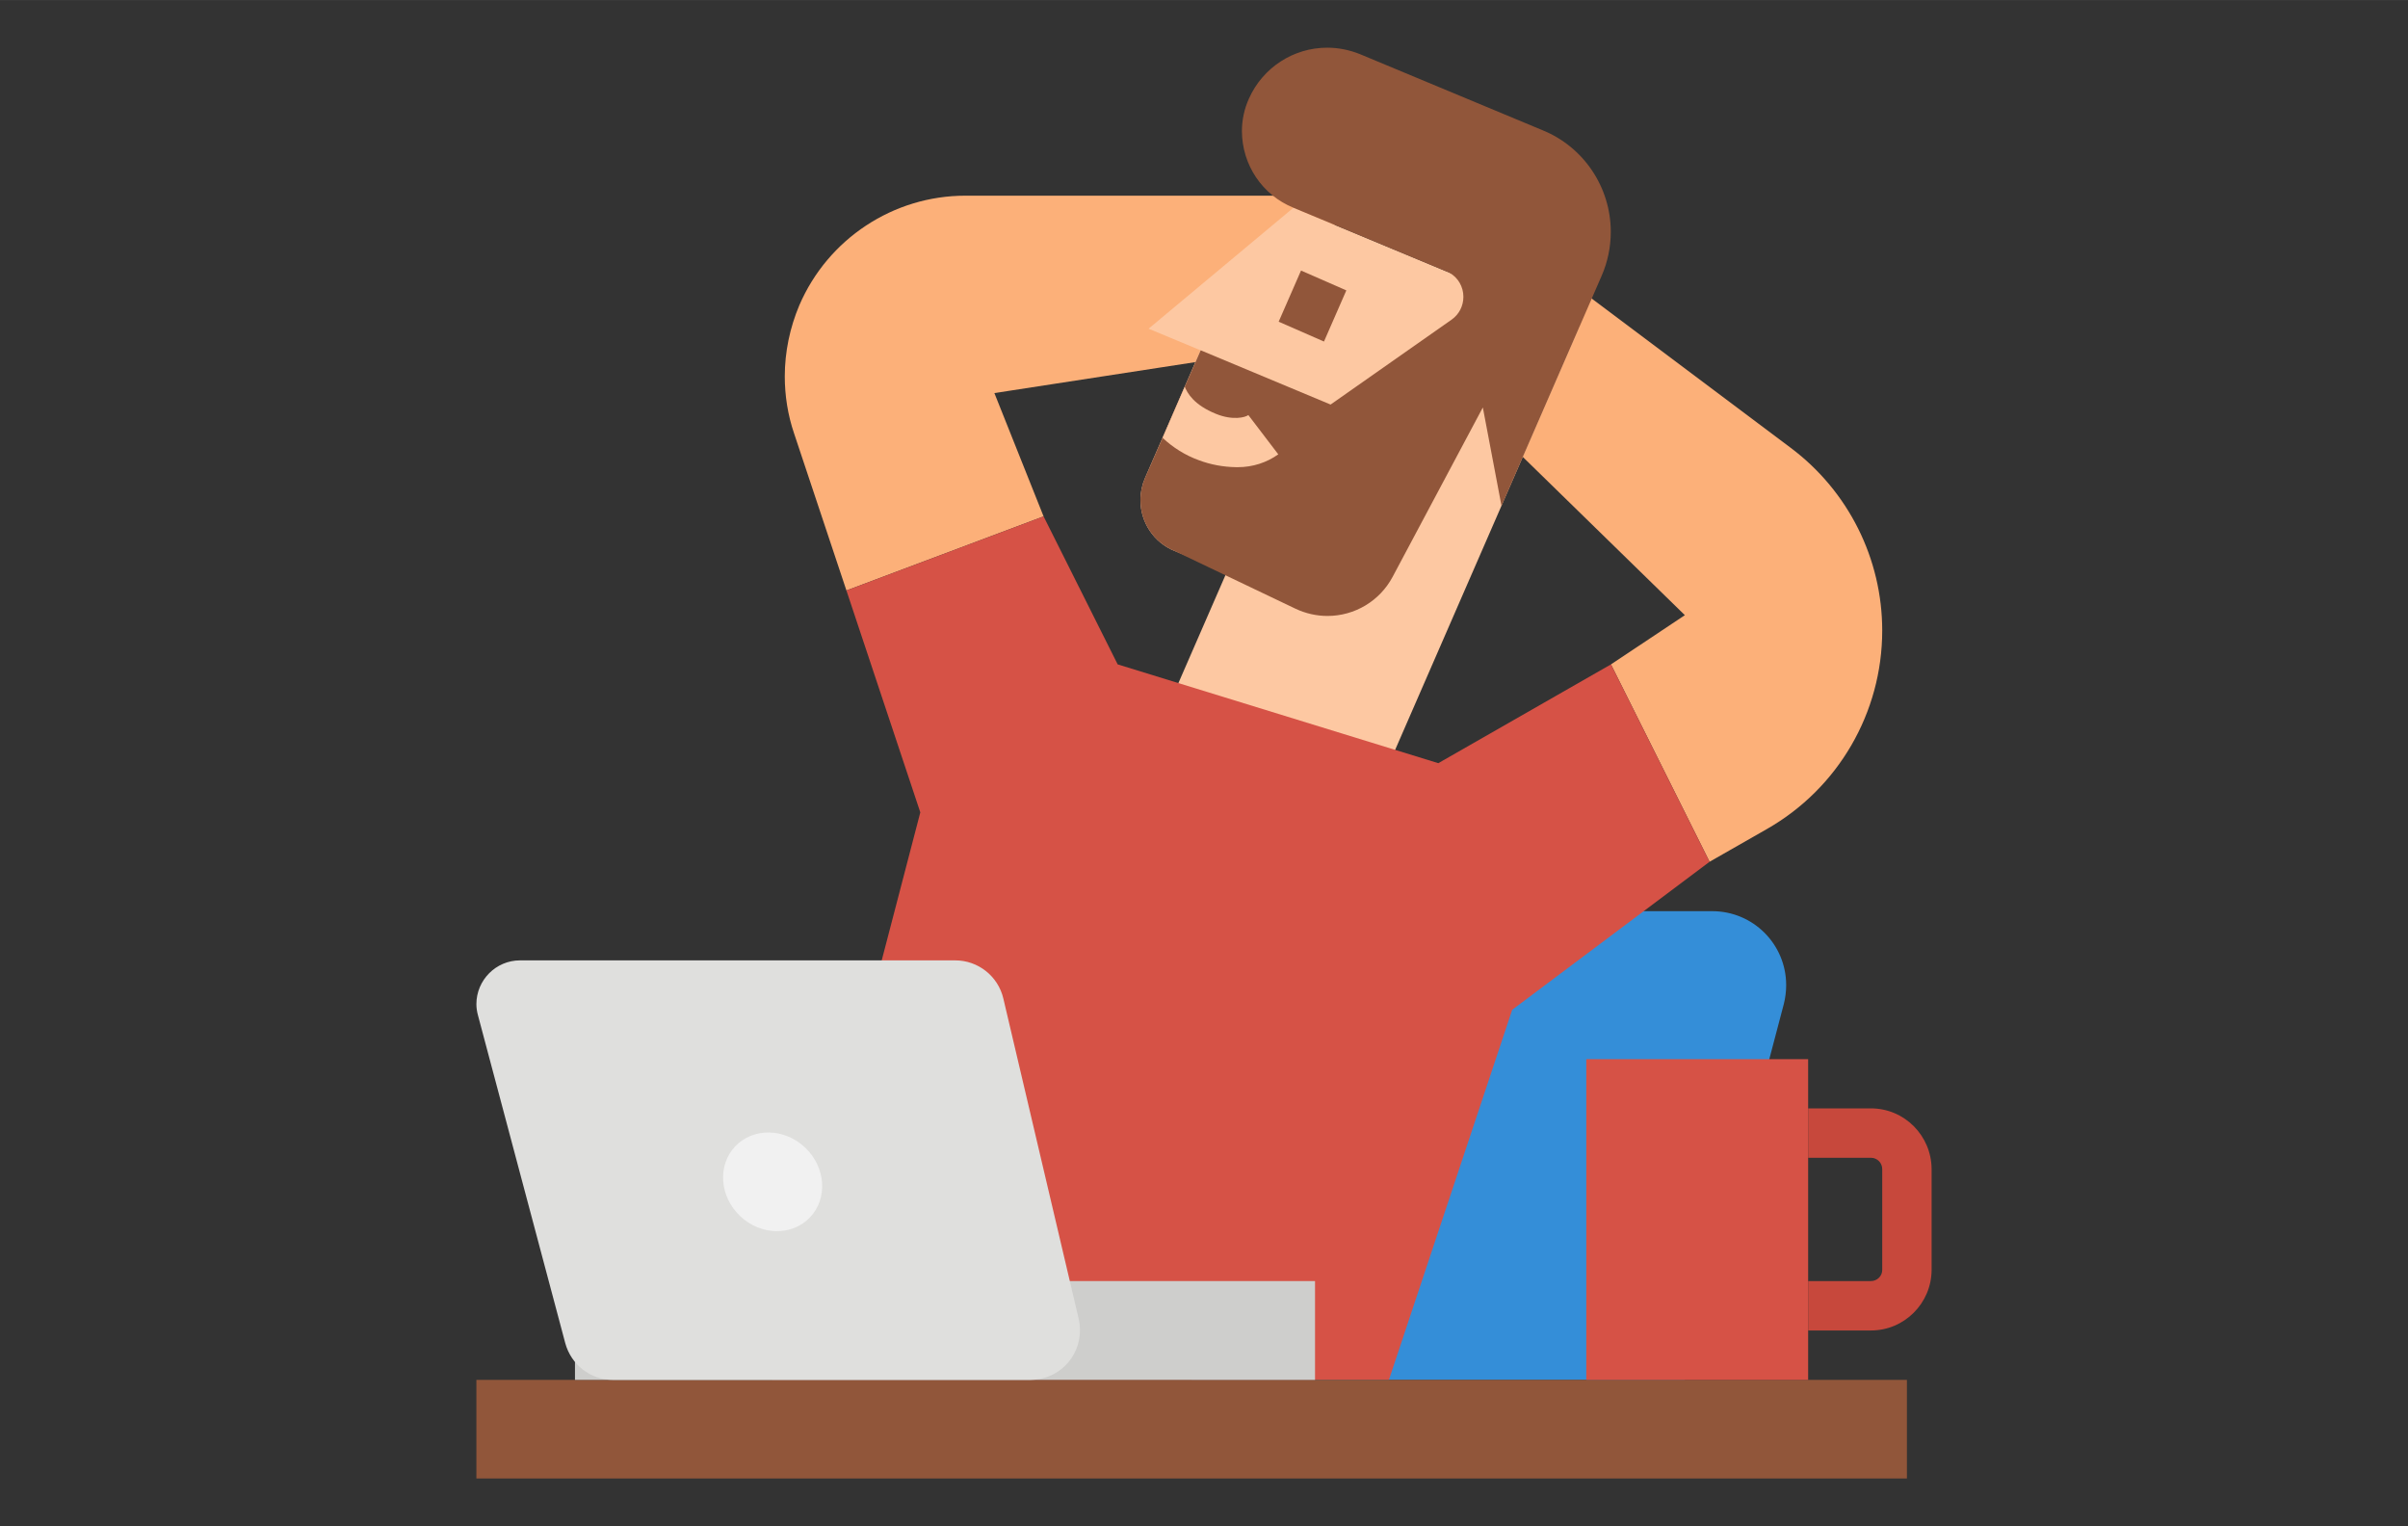 <?xml version="1.0" encoding="UTF-8"?>
<!DOCTYPE svg PUBLIC "-//W3C//DTD SVG 1.1//EN" "http://www.w3.org/Graphics/SVG/1.1/DTD/svg11.dtd">
<!-- Creator: CorelDRAW 2019 (64-Bit) -->
<svg xmlns="http://www.w3.org/2000/svg" xml:space="preserve" width="404px" height="256px" version="1.1" style="shape-rendering:geometricPrecision; text-rendering:geometricPrecision; image-rendering:optimizeQuality; fill-rule:evenodd; clip-rule:evenodd"
viewBox="0 0 123.84 78.47"
 xmlns:xlink="http://www.w3.org/1999/xlink">
 <rect x="0" y="0" width="123.84" height="78.47" fill="#333333" stroke="none"/>
 <defs>
  <style type="text/css">
   <![CDATA[
    .fil0 {fill:none}
    .fil1 {fill:#348ED8}
    .fil4 {fill:#91563A}
    .fil9 {fill:#C7483C}
    .fil6 {fill:#CECECC}
    .fil5 {fill:#D65246}
    .fil7 {fill:#DFDFDD}
    .fil8 {fill:#F1F1F1}
    .fil2 {fill:#FCB079}
    .fil3 {fill:#FDC8A2}
   ]]>
  </style>
 </defs>
 <g id="Layer_x0020_1">
  <rect class="fil0" width="123.84" height="78.47"/>
  <g id="relax_x0020_and_x0020_enjoy.svg">
   <g id="Flat">
    <path class="fil1" d="M86.65 70.95l-25.37 0 5.6 -21.27c0.44,-1.67 1.95,-2.83 3.68,-2.83l17.5 0c0,0 0,0 0,0 2.1,0 3.8,1.7 3.8,3.8 0,0.33 -0.04,0.65 -0.12,0.97l-5.09 19.33z"/>
    <path class="fil2" d="M82.85 34.16l3.8 -2.53 -10.12 -9.88 5.05 -6.61 10.52 7.89c2.96,2.22 4.7,5.7 4.7,9.39 0,0 0,0 0,0 0,4.22 -2.26,8.11 -5.92,10.2l-2.96 1.69 -5.07 -10.15z"/>
    <path class="fil2" d="M43.53 30.36l10.14 -3.81 -2.53 -6.34 16.49 -2.54 1.26 -7.61 -19.24 0c0,0 0,0 0,0 -3.71,0 -7.07,2.22 -8.54,5.63 -0.49,1.16 -0.75,2.41 -0.75,3.66 0,1 0.16,2 0.48,2.94l2.69 8.07z"/>
    <path class="fil3" d="M66.52 10.68l-7.45 6.22 2.67 1.11 -2.86 6.58c-0.15,0.35 -0.23,0.73 -0.23,1.12 0,1.15 0.69,2.19 1.76,2.62l2.67 1.11 -4.01 9.2 10.7 4.46 11.46 -26.3 -14.71 -6.12z"/>
    <path class="fil4" d="M82.37 14.18l-5.15 11.83 -0.96 -5.06 -4.64 8.71c-0.66,1.24 -1.95,2.01 -3.35,2.01 -0.57,0 -1.13,-0.13 -1.64,-0.37l-6.22 -2.97c-1.07,-0.43 -1.76,-1.47 -1.76,-2.62 0,-0.39 0.08,-0.77 0.23,-1.12l0.91 -2.08 1.14 -2.63 0.82 -1.87 6.68 2.79 6.23 -4.37c0.38,-0.27 0.6,-0.7 0.6,-1.17 0,-0.51 -0.27,-0.99 -0.72,-1.24l-8.02 -3.34c-1.6,-0.65 -2.64,-2.2 -2.65,-3.93 0,-0.58 0.12,-1.15 0.36,-1.68 0.71,-1.59 2.28,-2.62 4.03,-2.62 0.58,0 1.16,0.12 1.7,0.34l9.36 3.9c2.13,0.86 3.52,2.94 3.52,5.23 0,0.78 -0.16,1.55 -0.47,2.26l0 0z"/>
    <polygon class="fil4" points="65.76,16.54 66.91,13.91 69.24,14.93 68.09,17.56 "/>
    <polygon class="fil5" points="43.53,30.36 53.67,26.55 57.48,34.16 73.97,39.24 82.85,34.16 87.92,44.31 77.77,51.92 71.43,70.95 39.72,70.95 47.33,41.77 "/>
    <path class="fil3" d="M65.74 23.36c-0.6,0.43 -1.33,0.66 -2.07,0.66 -0.03,0 -0.07,0 -0.1,0 -0.66,-0.01 -1.31,-0.13 -1.92,-0.36 -0.69,-0.25 -1.33,-0.65 -1.86,-1.15l1.14 -2.63c0.13,0.33 0.47,0.94 1.61,1.4 0.86,0.35 1.51,0.18 1.66,0.06l1.54 2.02z"/>
    <polygon class="fil4" points="24.5,70.95 98.07,70.95 98.07,76.02 24.5,76.02 "/>
    <polygon class="fil6" points="29.57,65.87 67.63,65.87 67.63,70.95 29.57,70.95 "/>
    <path class="fil7" d="M53.01 70.95l-21.49 0c-1.15,0 -2.15,-0.78 -2.45,-1.89l-4.49 -16.86c-0.05,-0.18 -0.08,-0.38 -0.08,-0.57 0,-1.24 1.01,-2.25 2.24,-2.25l22.39 0c1.17,0 2.2,0.81 2.47,1.96l3.88 16.49c0.04,0.19 0.06,0.38 0.06,0.58 0,1.4 -1.13,2.53 -2.53,2.54l0 0z"/>
    <ellipse class="fil8" transform="matrix(0.114 -0.12 0.12 0.114 39.735 60.767)" rx="14.67" ry="16.02"/>
    <polygon class="fil5" points="81.58,54.46 92.99,54.46 92.99,70.95 81.58,70.95 "/>
    <path class="fil9" d="M96.22 56.99l-3.23 0 0 2.54 3.23 0c0.32,0 0.58,0.26 0.58,0.58l0 5.19c0,0.31 -0.26,0.57 -0.58,0.57l-3.23 0 0 2.54 3.23 0c1.72,0 3.11,-1.4 3.12,-3.11l0 -5.19c-0.01,-1.72 -1.4,-3.12 -3.12,-3.12l0 0z"/>
   </g>
  </g>
 </g>
</svg>
